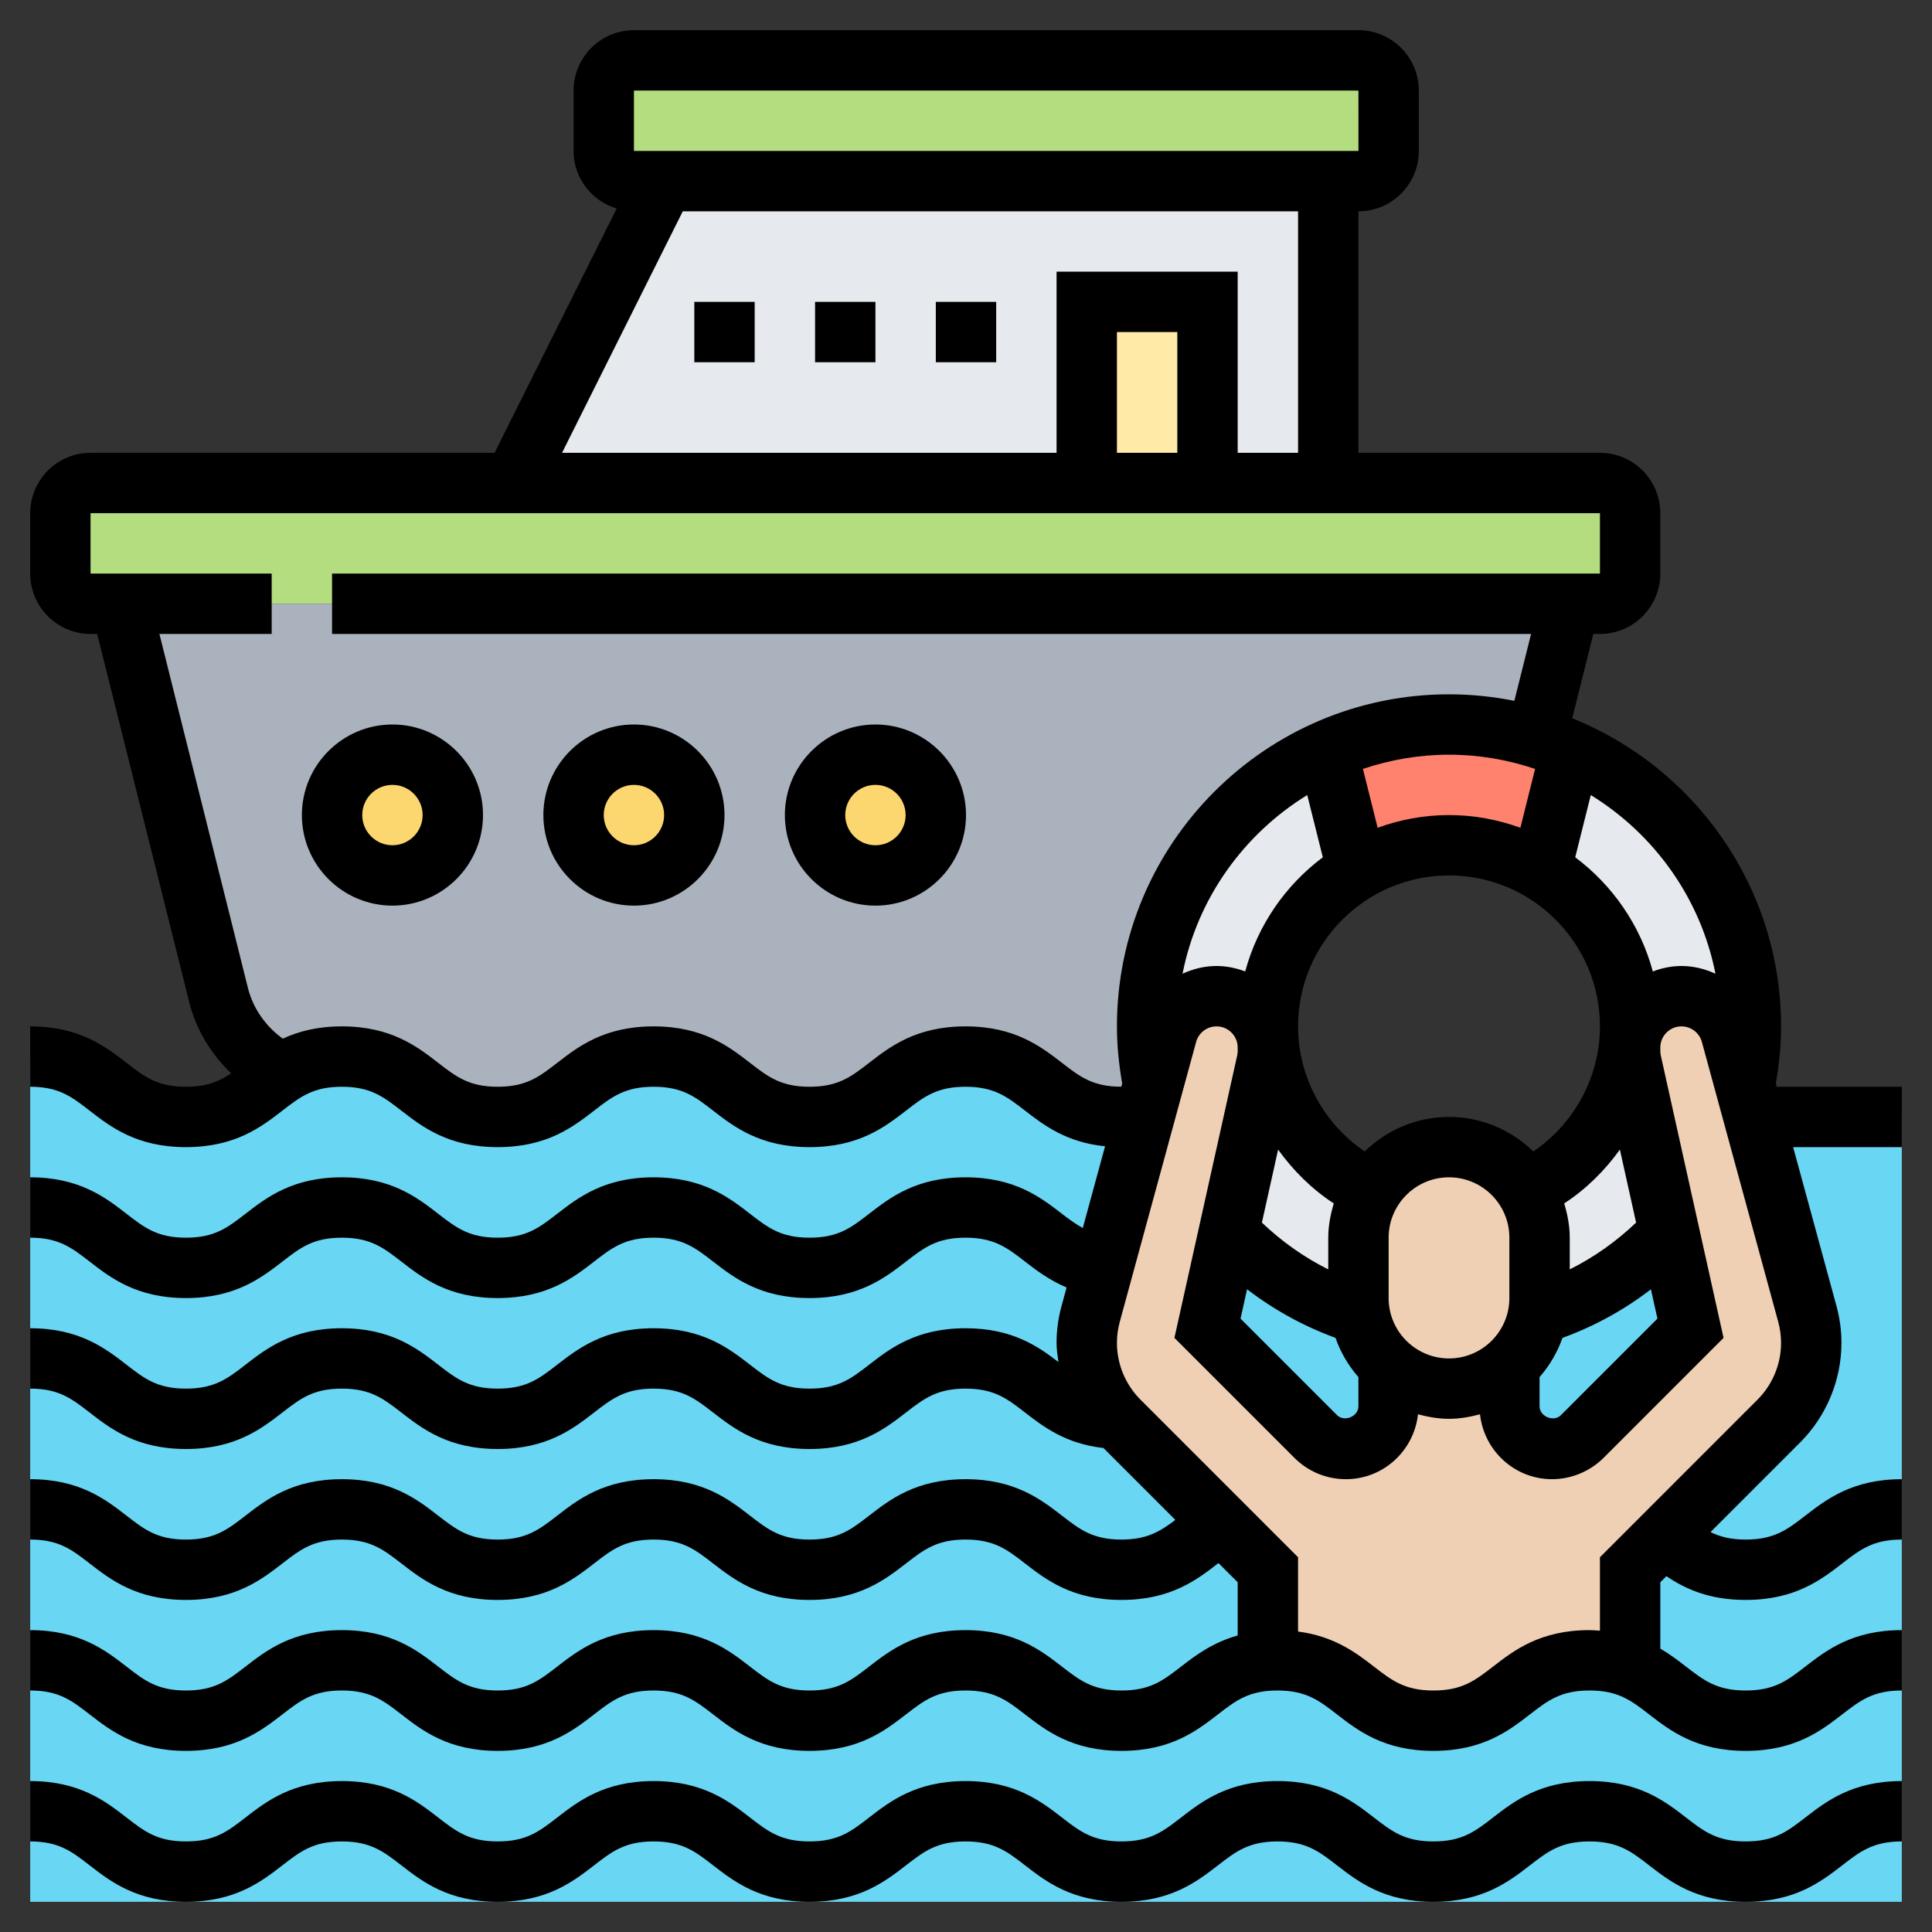 <?xml version="1.0" encoding="iso-8859-1"?>
<!-- Generator: Adobe Illustrator 22.1.0, SVG Export Plug-In . SVG Version: 6.00 Build 0)  -->
<svg xmlns="http://www.w3.org/2000/svg" xmlns:xlink="http://www.w3.org/1999/xlink" version="1.1" id="Layer_1_1_" x="0px" y="0px" viewBox="0 0 64 64" style="enable-background:new 0 0 64 64;" xml:space="preserve" width="512" height="512">
<rect x="0" y="0" width="64" height="64" fill="#333333" stroke="none"/>
<g>
	<g>
		<path style="fill:#B4DD7F;" d="M46,3v2c0,0.55-0.45,1-1,1h-1H22h-1c-0.55,0-1-0.45-1-1V3c0-0.55,0.45-1,1-1h24    C45.55,2,46,2.45,46,3z"/>
		<polygon style="fill:#E6E9ED;" points="44,6 44,16 40,16 40,10 36,10 36,16 17,16 22,6   "/>
		<rect x="36" y="10" style="fill:#FFEAA7;" width="4" height="6"/>
		<path style="fill:#B4DD7F;" d="M54,17v2c0,0.55-0.45,1-1,1h-1H11H9H4H3c-0.55,0-1-0.45-1-1v-2c0-0.55,0.45-1,1-1h14h19h4h4h9    C53.55,16,54,16.45,54,17z"/>
		<path style="fill:#AAB2BD;" d="M38.19,35.96l-0.33,1.23L37.15,37c-2.58,0-2.58-2-5.17-2c-2.58,0-2.58,2-5.16,2    c-2.59,0-2.59-2-5.17-2s-2.58,2-5.16,2s-2.58-2-5.17-2c-0.91,0-1.5,0.25-1.99,0.57c-1.02-0.52-1.8-1.44-2.09-2.6L4,20h5h2h41    l-1.11,4.43C49.98,24.15,49.01,24,48,24c-1.45,0-2.82,0.31-4.06,0.87C40.44,26.42,38,29.93,38,34    C38,34.67,38.07,35.32,38.19,35.96z"/>
		<circle style="fill:#FCD770;" cx="29" cy="27" r="2"/>
		<circle style="fill:#FCD770;" cx="21" cy="27" r="2"/>
		<circle style="fill:#FCD770;" cx="13" cy="27" r="2"/>
		<path style="fill:#69D6F4;" d="M53.15,37.19l-5.15,4l-5.164-4H37.86L37.15,37c-2.58,0-2.58-2-5.17-2c-2.58,0-2.58,2-5.16,2    c-2.59,0-2.59-2-5.17-2s-2.58,2-5.16,2s-2.58-2-5.17-2c-0.91,0-1.5,0.25-1.99,0.57C8.42,36.16,7.83,37,6.16,37    C3.58,37,3.58,35,1,35v5v5v5v5v8h62v-8v-3v-2V37h-7L53.15,37.19z"/>
		<path style="fill:#E6E9ED;" d="M45,43c0,0.19,0.02,0.37,0.05,0.55h-0.02c-1.68-0.52-3.17-1.47-4.33-2.72l1.26-5.65    c0.03-0.12,0.04-0.24,0.04-0.37V34.7h0.04c0.24,2.1,1.57,3.86,3.41,4.73C45.16,39.88,45,40.42,45,41V43z"/>
		<path style="fill:#E6E9ED;" d="M51,43v-2c0-0.58-0.16-1.12-0.45-1.57c1.91-0.9,3.27-2.78,3.43-4.98h0.04    C54.01,34.53,54,34.61,54,34.7v0.11c0,0.13,0.01,0.25,0.04,0.37l1.26,5.66c-1.16,1.24-2.64,2.18-4.3,2.7l-0.05-0.01    C50.98,43.36,51,43.18,51,43z"/>
		<path style="fill:#E6E9ED;" d="M54,34c0-2.2-1.19-4.13-2.96-5.17L52,25l0.06-0.13C55.56,26.42,58,29.93,58,34    c0,0.67-0.07,1.32-0.19,1.96l-0.47-1.71C57.14,33.51,56.47,33,55.7,33c-0.85,0-1.56,0.63-1.68,1.45h-0.04    C53.99,34.3,54,34.15,54,34z"/>
		<path style="fill:#E6E9ED;" d="M40.3,33c-0.77,0-1.44,0.51-1.64,1.25l-0.47,1.71C38.07,35.32,38,34.67,38,34    c0-4.07,2.44-7.58,5.94-9.13L44,25l0.96,3.83C43.19,29.87,42,31.8,42,34c0,0.24,0.01,0.47,0.04,0.7H42C42,33.76,41.24,33,40.3,33z    "/>
		<path style="fill:#F0D0B4;" d="M50,45.23C49.47,45.71,48.77,46,48,46s-1.47-0.29-2-0.77c-0.49-0.43-0.83-1.02-0.95-1.68    C45.02,43.37,45,43.19,45,43v-2c0-0.58,0.16-1.12,0.45-1.57C45.97,38.57,46.92,38,48,38c0.83,0,1.58,0.34,2.12,0.88    c0.16,0.16,0.31,0.35,0.43,0.55C50.84,39.88,51,40.42,51,41v2c0,0.18-0.02,0.36-0.05,0.53C50.84,44.2,50.49,44.8,50,45.23z"/>
		<path style="fill:#F0D0B4;" d="M37.86,37.19l0.33-1.23l0.47-1.71c0.2-0.74,0.87-1.25,1.64-1.25c0.94,0,1.7,0.76,1.7,1.7v0.11    c0,0.13-0.01,0.25-0.04,0.37l-1.26,5.65L40,44l3.59,3.59c0.26,0.26,0.62,0.41,1,0.41c0.78,0,1.41-0.63,1.41-1.41v-1.36    c0.53,0.48,1.23,0.77,2,0.77s1.47-0.29,2-0.77v1.36c0,0.78,0.63,1.41,1.41,1.41c0.38,0,0.74-0.15,1-0.41L56,44l-0.7-3.16    l-1.26-5.66C54.01,35.06,54,34.94,54,34.81V34.7c0-0.09,0.01-0.17,0.02-0.25C54.14,33.63,54.85,33,55.7,33    c0.77,0,1.44,0.51,1.64,1.25l0.47,1.71l2.06,7.57c0.09,0.31,0.13,0.63,0.13,0.96c0,0.97-0.38,1.89-1.07,2.58l-3.81,3.81L54,52v3    l-0.08,0.2c-0.35-0.12-0.76-0.2-1.27-0.2c-2.58,0-2.58,2-5.17,2c-2.58,0-2.58-2-5.16-2c-0.11,0-0.22,0-0.32,0.01V55v-3l-1.52-1.52    l-3.41-3.41c-0.03-0.03-0.05-0.05-0.07-0.08c-0.65-0.68-1-1.57-1-2.5c0-0.33,0.04-0.65,0.13-0.96l0.43-1.57L37.86,37.19z"/>
		<path style="fill:#FF826E;" d="M52.06,24.87L52,25l-0.96,3.83C50.15,28.3,49.11,28,48,28s-2.15,0.3-3.04,0.83L44,25l-0.06-0.13    C45.18,24.31,46.55,24,48,24c1.01,0,1.98,0.15,2.89,0.43C51.29,24.55,51.69,24.69,52.06,24.87z"/>
	</g>
	<g>
		<path d="M57.827,61c-0.952,0-1.381-0.332-1.975-0.791C55.155,59.67,54.289,59,52.654,59c-1.634,0-2.5,0.67-3.197,1.209    C48.863,60.668,48.435,61,47.484,61c-0.949,0-1.377-0.332-1.97-0.791C44.818,59.671,43.952,59,42.319,59    c-1.634,0-2.5,0.671-3.196,1.209C38.53,60.668,38.101,61,37.151,61c-0.95,0-1.378-0.332-1.971-0.791    C34.483,59.671,33.618,59,31.984,59c-1.633,0-2.5,0.671-3.195,1.209C28.196,60.668,27.767,61,26.817,61s-1.378-0.332-1.971-0.791    C24.151,59.671,23.285,59,21.651,59c-1.633,0-2.499,0.671-3.194,1.209C17.864,60.668,17.436,61,16.487,61    c-0.948,0-1.376-0.332-1.969-0.79C13.823,59.671,12.958,59,11.325,59s-2.499,0.671-3.194,1.209C7.538,60.668,7.109,61,6.16,61    c-0.948,0-1.375-0.331-1.967-0.79C3.498,59.671,2.632,59,1,59v2c0.948,0,1.375,0.331,1.967,0.79C3.663,62.329,4.528,63,6.16,63    c1.633,0,2.499-0.671,3.195-1.209C9.948,61.332,10.375,61,11.325,61c0.948,0,1.376,0.332,1.969,0.79    c0.695,0.539,1.561,1.21,3.193,1.21s2.499-0.671,3.194-1.209C20.274,61.332,20.702,61,21.651,61c0.95,0,1.378,0.332,1.971,0.791    C24.318,62.329,25.184,63,26.817,63c1.634,0,2.5-0.671,3.196-1.209C30.606,61.332,31.034,61,31.984,61s1.378,0.332,1.971,0.791    C34.651,62.329,35.517,63,37.151,63s2.5-0.671,3.196-1.209C40.94,61.332,41.369,61,42.319,61c0.949,0,1.377,0.332,1.97,0.791    C44.985,62.329,45.851,63,47.484,63c1.634,0,2.5-0.67,3.197-1.209C51.274,61.332,51.703,61,52.654,61    c0.952,0,1.381,0.332,1.975,0.791C55.325,62.33,56.192,63,57.827,63c1.635,0,2.502-0.67,3.199-1.209    C61.619,61.332,62.048,61,63,61v-2c-1.635,0-2.501,0.67-3.198,1.209C59.208,60.668,58.779,61,57.827,61z"/>
		<rect x="23" y="10" width="2" height="2"/>
		<rect x="27" y="10" width="2" height="2"/>
		<rect x="31" y="10" width="2" height="2"/>
		<path d="M13,24c-1.654,0-3,1.346-3,3s1.346,3,3,3s3-1.346,3-3S14.654,24,13,24z M13,28c-0.551,0-1-0.448-1-1s0.449-1,1-1    s1,0.448,1,1S13.551,28,13,28z"/>
		<path d="M21,24c-1.654,0-3,1.346-3,3s1.346,3,3,3s3-1.346,3-3S22.654,24,21,24z M21,28c-0.551,0-1-0.448-1-1s0.449-1,1-1    s1,0.448,1,1S21.551,28,21,28z"/>
		<path d="M29,24c-1.654,0-3,1.346-3,3s1.346,3,3,3s3-1.346,3-3S30.654,24,29,24z M29,28c-0.551,0-1-0.448-1-1s0.449-1,1-1    s1,0.448,1,1S29.551,28,29,28z"/>
		<path d="M63,36h-4.145l-0.029-0.106C58.934,35.27,59,34.636,59,34c0-4.622-2.87-8.581-6.918-10.206L52.781,21H53    c1.103,0,2-0.897,2-2v-2c0-1.103-0.897-2-2-2h-8V7c1.103,0,2-0.897,2-2V3c0-1.103-0.897-2-2-2H21c-1.103,0-2,0.897-2,2v2    c0,0.903,0.605,1.659,1.428,1.907L16.382,15H3c-1.103,0-2,0.897-2,2v2c0,1.103,0.897,2,2,2h0.219l3.053,12.212    c0.227,0.908,0.724,1.703,1.384,2.344C7.257,35.824,6.844,36,6.16,36c-0.948,0-1.375-0.331-1.967-0.79C3.498,34.671,2.632,34,1,34    v2c0.948,0,1.375,0.331,1.967,0.79C3.663,37.329,4.528,38,6.16,38c1.633,0,2.499-0.671,3.195-1.209    C9.948,36.332,10.375,36,11.325,36c0.948,0,1.376,0.332,1.969,0.79c0.695,0.539,1.561,1.21,3.193,1.21s2.499-0.671,3.194-1.209    C20.274,36.332,20.702,36,21.651,36c0.95,0,1.378,0.332,1.971,0.791C24.318,37.329,25.184,38,26.817,38    c1.634,0,2.5-0.671,3.196-1.209C30.606,36.332,31.034,36,31.984,36s1.378,0.332,1.971,0.791c0.614,0.475,1.363,1.051,2.652,1.181    l-0.739,2.709c-0.232-0.131-0.449-0.286-0.689-0.472C34.483,39.671,33.618,39,31.984,39c-1.633,0-2.5,0.671-3.195,1.209    C28.196,40.668,27.767,41,26.817,41s-1.378-0.332-1.971-0.791C24.151,39.671,23.285,39,21.651,39    c-1.633,0-2.499,0.671-3.194,1.209C17.864,40.668,17.436,41,16.487,41c-0.948,0-1.376-0.332-1.969-0.79    C13.823,39.671,12.958,39,11.325,39s-2.499,0.671-3.194,1.209C7.538,40.668,7.109,41,6.16,41c-0.948,0-1.375-0.331-1.967-0.79    C3.498,39.671,2.632,39,1,39v2c0.948,0,1.375,0.331,1.967,0.79C3.663,42.329,4.528,43,6.16,43c1.633,0,2.499-0.671,3.195-1.209    C9.948,41.332,10.375,41,11.325,41c0.948,0,1.376,0.332,1.969,0.79c0.695,0.539,1.561,1.21,3.193,1.21s2.499-0.671,3.194-1.209    C20.274,41.332,20.702,41,21.651,41c0.95,0,1.378,0.332,1.971,0.791C24.318,42.329,25.184,43,26.817,43    c1.634,0,2.5-0.671,3.196-1.209C30.606,41.332,31.034,41,31.984,41s1.378,0.332,1.971,0.791c0.376,0.291,0.807,0.617,1.377,0.859    l-0.168,0.616C35.055,43.664,35,44.075,35,44.488c0,0.213,0.034,0.422,0.063,0.632C34.386,44.6,33.53,44,31.984,44    c-1.633,0-2.5,0.671-3.195,1.209C28.196,45.668,27.767,46,26.817,46s-1.378-0.332-1.971-0.791C24.151,44.671,23.285,44,21.651,44    c-1.633,0-2.499,0.671-3.194,1.209C17.864,45.668,17.436,46,16.487,46c-0.948,0-1.376-0.332-1.969-0.79    C13.823,44.671,12.958,44,11.325,44s-2.499,0.671-3.194,1.209C7.538,45.668,7.109,46,6.16,46c-0.948,0-1.375-0.331-1.967-0.79    C3.498,44.671,2.632,44,1,44v2c0.948,0,1.375,0.331,1.967,0.79C3.663,47.329,4.528,48,6.16,48c1.633,0,2.499-0.671,3.195-1.209    C9.948,46.332,10.375,46,11.325,46c0.948,0,1.376,0.332,1.969,0.79c0.695,0.539,1.561,1.21,3.193,1.21s2.499-0.671,3.194-1.209    C20.274,46.332,20.702,46,21.651,46c0.95,0,1.378,0.332,1.971,0.791C24.318,47.329,25.184,48,26.817,48    c1.634,0,2.5-0.671,3.196-1.209C30.606,46.332,31.034,46,31.984,46s1.378,0.332,1.971,0.791c0.606,0.468,1.341,1.036,2.598,1.176    l2.382,2.382C38.432,50.73,37.996,51,37.151,51c-0.95,0-1.378-0.332-1.971-0.791C34.483,49.671,33.618,49,31.984,49    c-1.633,0-2.5,0.671-3.195,1.209C28.196,50.668,27.767,51,26.817,51s-1.378-0.332-1.971-0.791C24.151,49.671,23.285,49,21.651,49    c-1.633,0-2.499,0.671-3.194,1.209C17.864,50.668,17.436,51,16.487,51c-0.948,0-1.376-0.332-1.969-0.79    C13.823,49.671,12.958,49,11.325,49s-2.499,0.671-3.194,1.209C7.538,50.668,7.109,51,6.16,51c-0.948,0-1.375-0.331-1.967-0.79    C3.498,49.671,2.632,49,1,49v2c0.948,0,1.375,0.331,1.967,0.79C3.663,52.329,4.528,53,6.16,53c1.633,0,2.499-0.671,3.195-1.209    C9.948,51.332,10.375,51,11.325,51c0.948,0,1.376,0.332,1.969,0.79c0.695,0.539,1.561,1.21,3.193,1.21s2.499-0.671,3.194-1.209    C20.274,51.332,20.702,51,21.651,51c0.95,0,1.378,0.332,1.971,0.791C24.318,52.329,25.184,53,26.817,53    c1.634,0,2.5-0.671,3.196-1.209C30.606,51.332,31.034,51,31.984,51s1.378,0.332,1.971,0.791C34.651,52.329,35.517,53,37.151,53    s2.5-0.671,3.196-1.209c0.006-0.004,0.012-0.008,0.017-0.012L41,52.414v1.763c-0.833,0.234-1.399,0.662-1.877,1.032    C38.53,55.668,38.101,56,37.151,56c-0.95,0-1.378-0.332-1.971-0.791C34.483,54.671,33.618,54,31.984,54    c-1.633,0-2.5,0.671-3.195,1.209C28.196,55.668,27.767,56,26.817,56s-1.378-0.332-1.971-0.791C24.151,54.671,23.285,54,21.651,54    c-1.633,0-2.499,0.671-3.194,1.209C17.864,55.668,17.436,56,16.487,56c-0.948,0-1.376-0.332-1.969-0.79    C13.823,54.671,12.958,54,11.325,54s-2.499,0.671-3.194,1.209C7.538,55.668,7.109,56,6.16,56c-0.948,0-1.375-0.331-1.967-0.79    C3.498,54.671,2.632,54,1,54v2c0.948,0,1.375,0.331,1.967,0.79C3.663,57.329,4.528,58,6.16,58c1.633,0,2.499-0.671,3.195-1.209    C9.948,56.332,10.375,56,11.325,56c0.948,0,1.376,0.332,1.969,0.79c0.695,0.539,1.561,1.21,3.193,1.21s2.499-0.671,3.194-1.209    C20.274,56.332,20.702,56,21.651,56c0.95,0,1.378,0.332,1.971,0.791C24.318,57.329,25.184,58,26.817,58    c1.634,0,2.5-0.671,3.196-1.209C30.606,56.332,31.034,56,31.984,56s1.378,0.332,1.971,0.791C34.651,57.329,35.517,58,37.151,58    s2.5-0.671,3.196-1.209C40.94,56.332,41.369,56,42.319,56c0.949,0,1.377,0.332,1.97,0.791C44.985,57.329,45.851,58,47.484,58    c1.634,0,2.5-0.67,3.197-1.209C51.274,56.332,51.703,56,52.654,56c0.952,0,1.381,0.332,1.975,0.791    C55.325,57.33,56.192,58,57.827,58c1.635,0,2.502-0.67,3.199-1.209C61.619,56.332,62.048,56,63,56v-2    c-1.635,0-2.501,0.67-3.198,1.209C59.208,55.668,58.779,56,57.827,56c-0.952,0-1.381-0.332-1.975-0.791    C55.6,55.014,55.325,54.803,55,54.612v-2.198l0.201-0.201C55.814,52.626,56.606,53,57.827,53c1.635,0,2.502-0.67,3.199-1.209    C61.619,51.332,62.048,51,63,51v-2c-1.635,0-2.501,0.67-3.198,1.209C59.208,50.668,58.779,51,57.827,51    c-0.5,0-0.853-0.095-1.164-0.248l2.975-2.975C60.503,46.911,61,45.713,61,44.488c0-0.413-0.055-0.824-0.164-1.223L59.4,38H63V36z     M56.827,32.256C56.48,32.096,56.1,32,55.701,32c-0.335,0-0.653,0.069-0.949,0.181c-0.414-1.533-1.333-2.855-2.571-3.782    l0.516-2.062C54.798,27.63,56.334,29.755,56.827,32.256z M54.905,43.681l-3.197,3.197C51.467,47.119,51,46.923,51,46.586v-0.968    c0.331-0.379,0.589-0.816,0.759-1.299c1.054-0.384,2.041-0.925,2.93-1.609L54.905,43.681z M39.173,32.256    c0.493-2.501,2.029-4.626,4.131-5.919l0.516,2.062c-1.238,0.926-2.157,2.249-2.571,3.782C40.952,32.069,40.634,32,40.299,32    C39.9,32,39.52,32.096,39.173,32.256z M50.852,25.471l-0.487,1.949C49.624,27.153,48.831,27,48,27s-1.624,0.153-2.364,0.42    l-0.487-1.949C46.046,25.17,47.003,25,48,25S49.954,25.17,50.852,25.471z M50.792,38.144C50.071,37.439,49.087,37,48,37    c-1.086,0-2.07,0.438-2.792,1.144C43.848,37.223,43,35.67,43,34c0-2.757,2.243-5,5-5s5,2.243,5,5    C53,35.67,52.152,37.223,50.792,38.144z M41.802,40.5l0.537-2.418c0.5,0.695,1.115,1.307,1.844,1.784    C44.076,40.227,44,40.603,44,41v1.05C43.195,41.649,42.458,41.124,41.802,40.5z M41.311,42.708    c0.889,0.684,1.876,1.225,2.929,1.61c0.17,0.484,0.428,0.921,0.759,1.3v0.968c0,0.339-0.469,0.53-0.707,0.293l-3.198-3.198    L41.311,42.708z M46,43v-2c0-1.103,0.897-2,2-2s2,0.897,2,2v2c0,1.103-0.897,2-2,2S46,44.103,46,43z M54.198,40.5    c-0.655,0.624-1.393,1.148-2.198,1.55V41c0-0.397-0.076-0.773-0.184-1.135c0.729-0.476,1.344-1.088,1.845-1.783L54.198,40.5z     M21,3h24l0.001,2H21V3z M22.618,7H43v8h-2V9h-6v6H18.618L22.618,7z M39,15h-2v-4h2V15z M35.18,35.209    C34.483,34.671,33.618,34,31.984,34c-1.633,0-2.5,0.671-3.195,1.209C28.196,35.668,27.767,36,26.817,36s-1.378-0.332-1.971-0.791    C24.151,34.671,23.285,34,21.651,34c-1.633,0-2.499,0.671-3.194,1.209C17.864,35.668,17.436,36,16.487,36    c-0.948,0-1.376-0.332-1.969-0.79C13.823,34.671,12.958,34,11.325,34c-0.821,0-1.448,0.17-1.957,0.407    c-0.568-0.411-0.984-0.997-1.155-1.68L5.281,21H9v-2H3v-2h50v2H11v2h39.719l-0.554,2.216C49.465,23.076,48.741,23,48,23    c-6.065,0-11,4.935-11,11c0,0.637,0.066,1.271,0.174,1.894l-0.029,0.105C36.2,35.998,35.771,35.667,35.18,35.209z M58.224,46.361    L53,51.586v2.432C52.886,54.011,52.776,54,52.654,54c-1.634,0-2.5,0.67-3.197,1.209C48.863,55.668,48.435,56,47.484,56    c-0.949,0-1.377-0.332-1.97-0.791c-0.591-0.457-1.31-1.006-2.514-1.162v-2.461l-5.225-5.226C37.283,45.868,37,45.187,37,44.488    c0-0.235,0.031-0.47,0.093-0.697l2.53-9.275C39.706,34.212,39.984,34,40.299,34C40.686,34,41,34.314,41,34.701v0.112    c0,0.051-0.006,0.103-0.017,0.152l-2.079,9.354l3.975,3.975C43.336,48.749,43.942,49,44.586,49c1.241,0,2.254-0.945,2.387-2.15    C47.303,46.938,47.643,47,48,47s0.697-0.062,1.027-0.15C49.16,48.055,50.173,49,51.414,49c0.635,0,1.257-0.258,1.707-0.707    l3.974-3.974l-2.079-9.354C55.006,34.916,55,34.864,55,34.813v-0.112C55,34.314,55.314,34,55.701,34    c0.315,0,0.593,0.212,0.676,0.516l2.53,9.275C58.969,44.019,59,44.253,59,44.488C59,45.187,58.717,45.868,58.224,46.361z"/>
	</g>
</g>
</svg>
